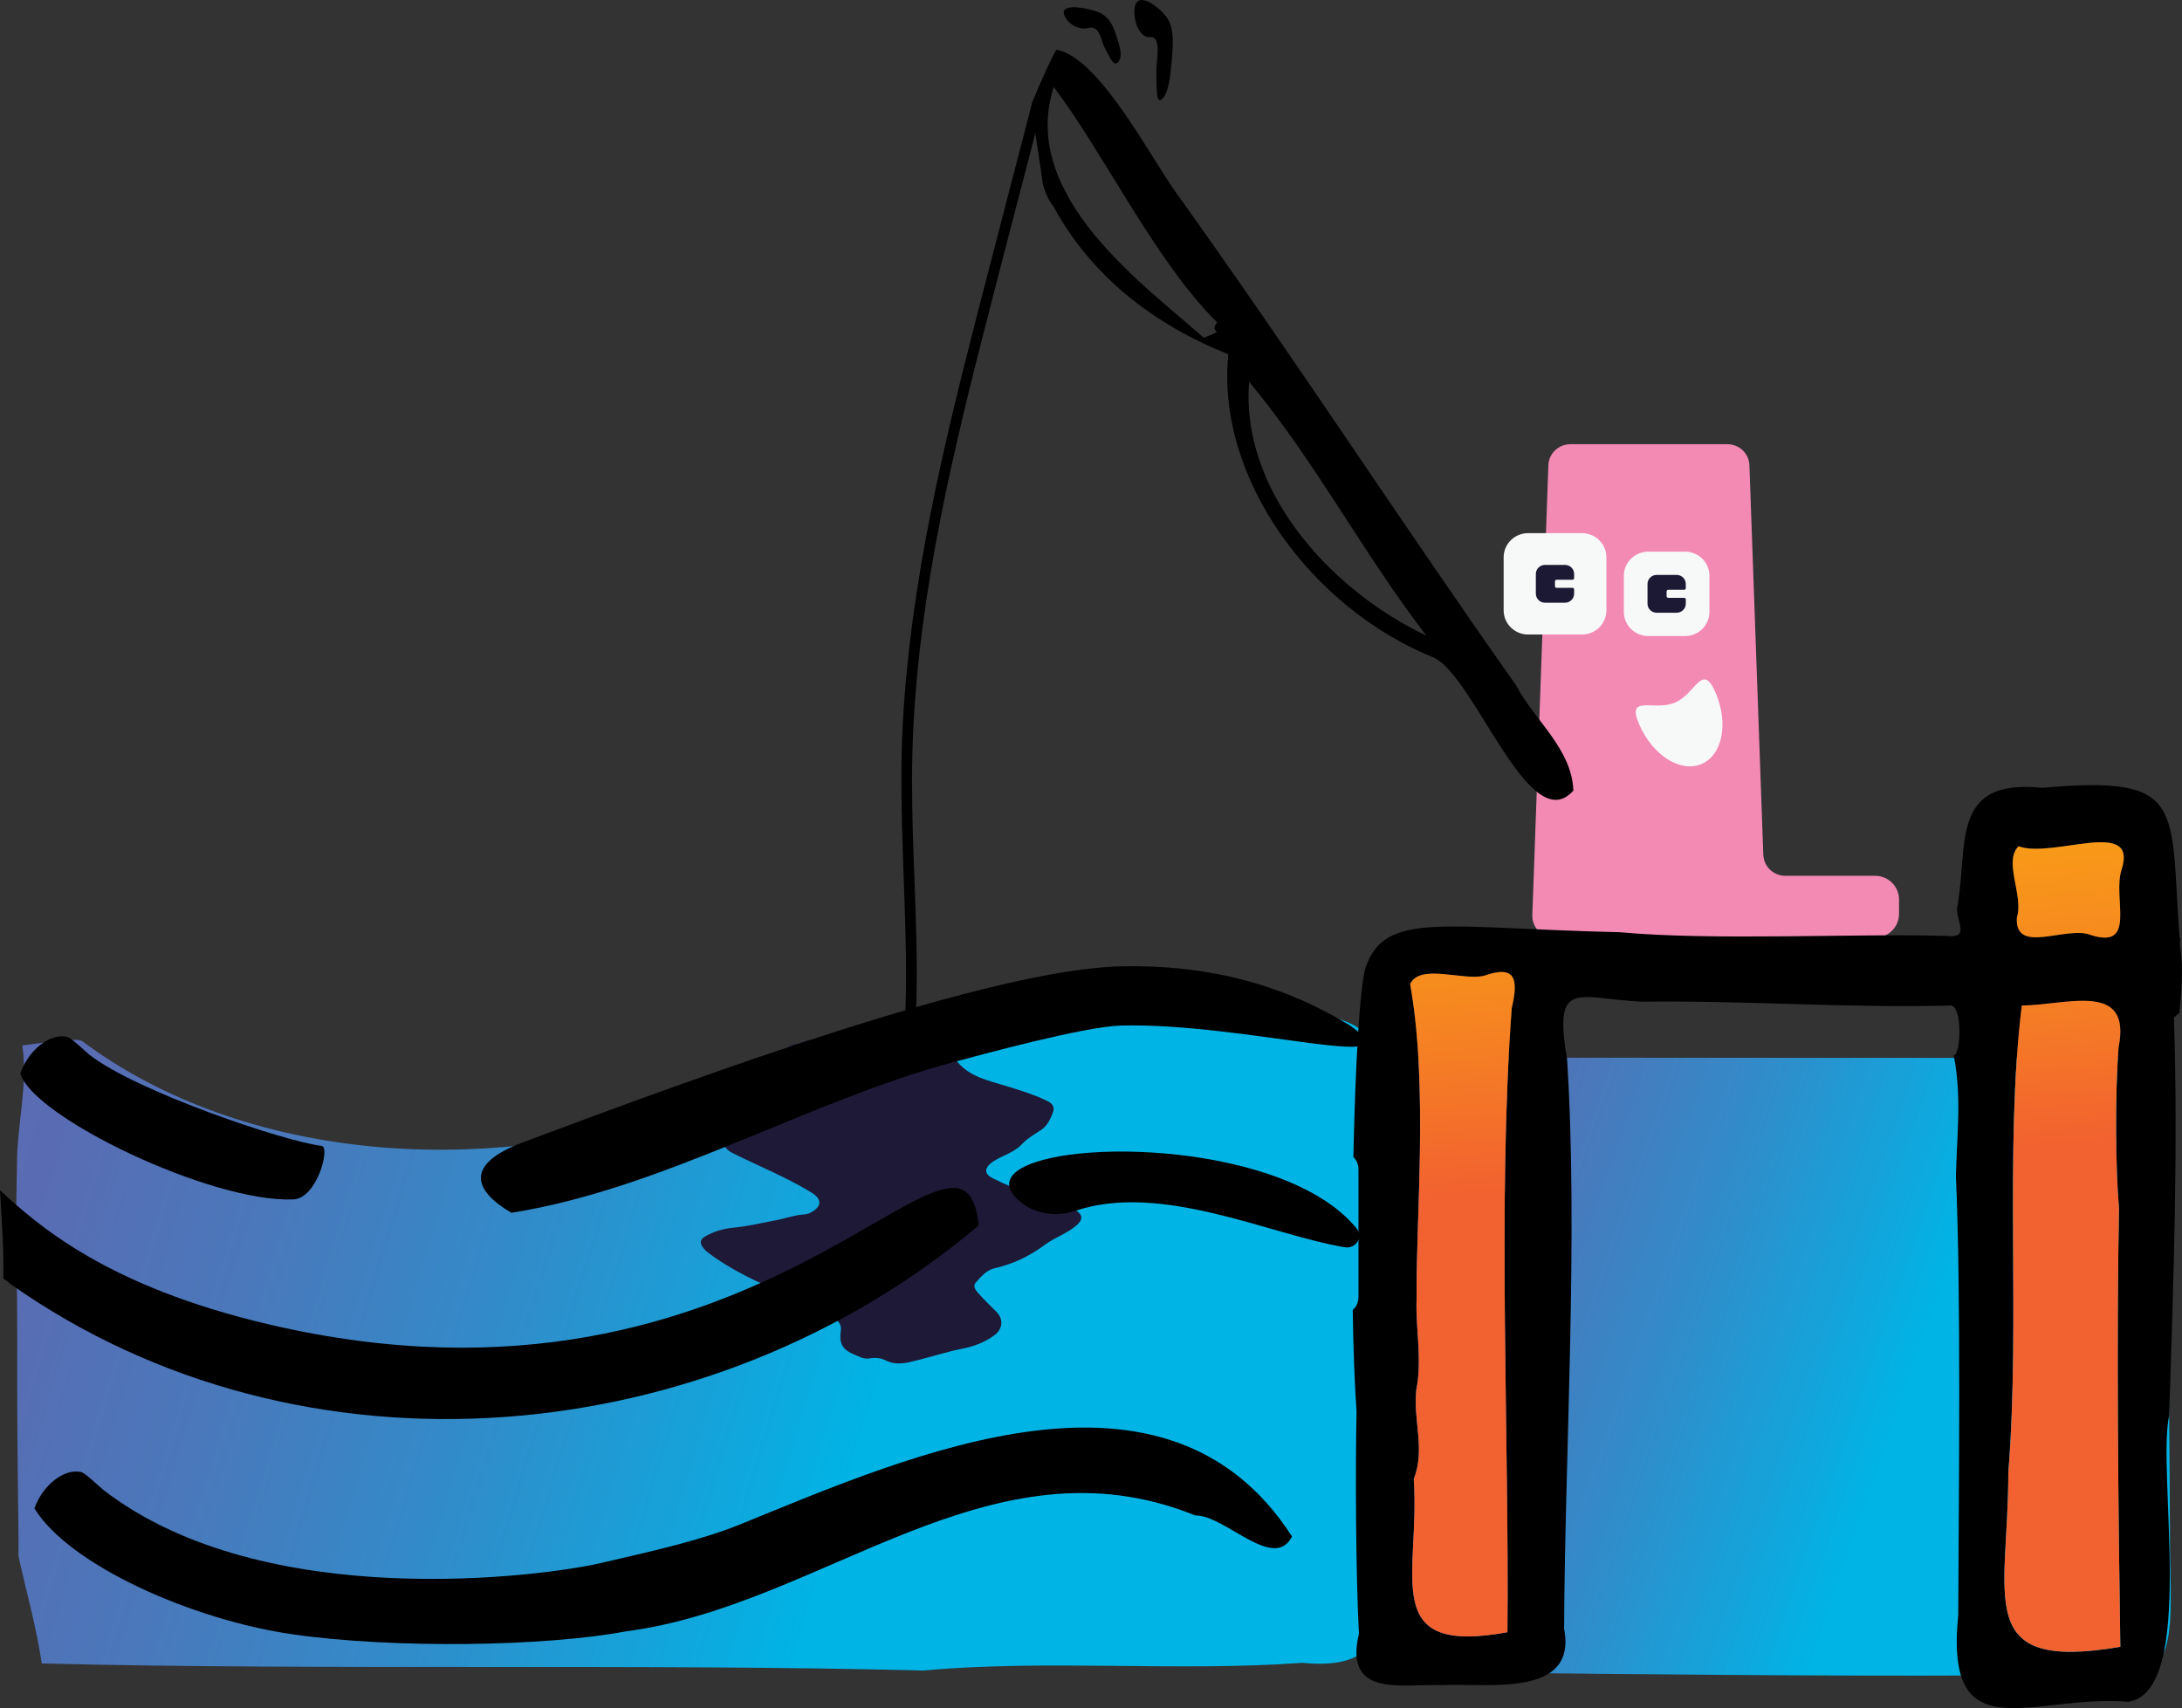 <?xml version="1.0" encoding="UTF-8"?>
<svg id="Layer_2" data-name="Layer 2" xmlns="http://www.w3.org/2000/svg" xmlns:xlink="http://www.w3.org/1999/xlink" viewBox="0 0 607.75 475.76">
  <rect x="0" y="0" width="607.75" height="475.76" fill="#333333" stroke="none"/>
  <defs>
    <style>
      .cls-1 {
        fill: #f7f8f8;
      }

      .cls-2 {
        fill: #f38ab4;
      }

      .cls-3 {
        fill: #1e1936;
      }

      .cls-4 {
        fill: #1c1934;
      }

      .cls-5 {
        fill: url(#Degradado_sin_nombre_23);
      }

      .cls-6 {
        fill: url(#Degradado_sin_nombre_12);
      }

      .cls-7 {
        fill: url(#Degradado_sin_nombre_12-2);
      }

      .cls-8 {
        fill: url(#Degradado_sin_nombre_12-3);
      }

      .cls-9 {
        fill: url(#Degradado_sin_nombre_23-2);
      }
    </style>
    <linearGradient id="Degradado_sin_nombre_23" data-name="Degradado sin nombre 23" x1="-3307.83" y1="396.02" x2="-2934.02" y2="266.19" gradientTransform="translate(-2635.27) rotate(-180) scale(.87 -1)" gradientUnits="userSpaceOnUse">
      <stop offset="0" stop-color="#00b4e6"/>
      <stop offset=".1" stop-color="#11a6dc"/>
      <stop offset=".31" stop-color="#328bc9"/>
      <stop offset=".51" stop-color="#4a78bb"/>
      <stop offset=".69" stop-color="#596cb3"/>
      <stop offset=".85" stop-color="#5e69b1"/>
    </linearGradient>
    <linearGradient id="Degradado_sin_nombre_23-2" data-name="Degradado sin nombre 23" x1="-4404.16" y1="392.98" x2="-4198.05" y2="321.39" gradientTransform="translate(-3874.7) rotate(-180) scale(1 -1)" xlink:href="#Degradado_sin_nombre_23"/>
    <linearGradient id="Degradado_sin_nombre_12" data-name="Degradado sin nombre 12" x1="405.62" y1="333.83" x2="380.86" y2="40.24" gradientUnits="userSpaceOnUse">
      <stop offset="0" stop-color="#f26130"/>
      <stop offset=".18" stop-color="#f68720"/>
      <stop offset=".37" stop-color="#faa812"/>
      <stop offset=".55" stop-color="#fcc008"/>
      <stop offset=".71" stop-color="#fecf02"/>
      <stop offset=".85" stop-color="#ffd400"/>
    </linearGradient>
    <linearGradient id="Degradado_sin_nombre_12-2" data-name="Degradado sin nombre 12" x1="570.69" y1="320.11" x2="545.93" y2="26.54" xlink:href="#Degradado_sin_nombre_12"/>
    <linearGradient id="Degradado_sin_nombre_12-3" data-name="Degradado sin nombre 12" x1="582.68" y1="319.17" x2="557.9" y2="25.3" xlink:href="#Degradado_sin_nombre_12"/>
  </defs>
  <g id="Layer_1-2" data-name="Layer 1">
    <path d="M287.39,28.97c-5,19.28-10.04,38.55-15.01,57.84s-9.62,38.01-13.39,57.24c-3.72,19-6.51,38.23-7.54,57.58-1.01,19.09,.22,38.14,.73,57.22s.22,37.61-4.27,55.86c-.56,2.29-1.2,4.57-1.89,6.82-.57,1.85,2.33,2.64,2.89,.8,5.47-17.87,6.61-36.65,6.42-55.24s-1.69-37.97-1.21-56.97c.49-19.48,2.9-38.87,6.39-58.03s8.09-38.35,12.93-57.33,9.95-38.44,14.93-57.66l1.9-7.34c.49-1.87-2.41-2.67-2.89-.8h0Z"/>
    <path class="cls-5" d="M5.15,433.59c.02-1.85,.01-3.7,0-5.55-.13-14.86-.4-29.71-.36-44.57,.04-13.46,0-26.92-.39-40.37,.12-6.77,.21-13.55,.35-20.33,.21-10.4,3.07-21.19,1.46-31.57,5.81-.7,15.04-2.3,16.72-1.18,45.2,33.73,111.95,37.5,164,19.89,39.93-15.77,67.8-34.85,112.76-28.73,16.4,4.04,79.94-7.69,82.83,11.18,4.94,43.91,2.13,88.6,2.4,133.36-.26,19.62,5.87,40.27-22.26,37.45-34.61,2.51-70.75-1-105.55,2.14-75.77-1.99-168,0-245.48-1.97-1.47-10.02-4.27-19.86-6.46-29.77Z"/>
    <g>
      <path class="cls-2" d="M491.13,238.11l-3.87-108.54c-.12-3.26-2.83-5.84-6.13-5.84h-43.73c-3.3,0-6.01,2.58-6.13,5.84l-4.47,125.33c-.12,3.42,2.66,6.26,6.13,6.26h89.34c3.68,0,6.66-2.94,6.66-6.57v-4.07c0-3.63-2.98-6.57-6.66-6.57h-25c-3.3,0-6.01-2.58-6.13-5.84Z"/>
      <g>
        <path class="cls-1" d="M447.43,170.01c0,3.72-3.05,6.73-6.82,6.73h-14.98c-3.77,0-6.82-3.01-6.82-6.73v-14.78c0-3.72,3.05-6.73,6.82-6.73h14.98c3.77,0,6.82,3.01,6.82,6.73v14.78Z"/>
        <path class="cls-1" d="M476.13,170.44c0,3.72-3.05,6.73-6.82,6.73h-10.2c-3.77,0-6.82-3.01-6.82-6.73v-10.06c0-3.72,3.05-6.73,6.82-6.73h10.2c3.77,0,6.82,3.01,6.82,6.73v10.06Z"/>
        <path class="cls-4" d="M435.9,167.88h-5.58c-1.4,0-2.54-1.12-2.54-2.51v-5.51c0-1.38,1.14-2.51,2.54-2.51h5.58c1.4,0,2.54,1.12,2.54,2.51v1.17c0,.25-.2,.45-.46,.45h-4.42c-.25,0-.46,.2-.46,.45v1.35c0,.25,.2,.45,.46,.45h4.42c.25,0,.46,.2,.46,.45v1.19c0,1.38-1.14,2.51-2.54,2.51Z"/>
        <path class="cls-4" d="M467,170.67h-5.58c-1.4,0-2.54-1.12-2.54-2.51v-5.51c0-1.38,1.14-2.51,2.54-2.51h5.58c1.4,0,2.54,1.12,2.54,2.51v1.17c0,.25-.2,.45-.46,.45h-4.42c-.25,0-.46,.2-.46,.45v1.35c0,.25,.2,.45,.46,.45h4.42c.25,0,.46,.2,.46,.45v1.19c0,1.38-1.14,2.51-2.54,2.51Z"/>
      </g>
    </g>
    <g id="_7ZCZ62" data-name="7ZCZ62">
      <path class="cls-3" d="M226.88,289.8c2.21-.77,4.91,.26,7.26-1.12,.22-.13,.55-.23,.77-.16,4.45,1.38,8.88-.32,13.31-.04,2.32,.15,4.66,.13,6.93,.84,1.99,.62,4.38,.64,5.93,1.79,1.11,.82,2.31,1.7,3.38,2.65,.69,.62,1.51,1.18,2.07,1.86,3.61,4.42,8.94,5.39,13.98,6.95,3.86,1.19,7.72,2.37,11.34,4.17,1.41,.7,1.99,1.78,1.37,3.28-.73,1.8-1.54,3.6-3.24,4.71-1.84,1.21-3.91,2.42-5.26,3.88-2.25,2.44-5.24,3.12-7.8,4.72-.28,.18-.57,.36-.83,.57-1.98,1.61-1.91,3.1,.37,4.26,3.78,1.92,7.69,3.51,11.76,4.77,3.84,1.2,7.88,1.93,11.35,4.13,2.08,1.31,2.13,2.63,.27,4.25-2.65,2.31-6.08,3.37-8.89,5.46-4.18,3.11-8.8,5.34-13.97,6.5-2.23,.5-3.76,2.35-5.21,3.98-.94,1.07,.08,2.25,.84,3.1,1.56,1.74,3.25,3.37,4.91,5.03,2.03,2.02,1.8,4.79-.52,6.51-2.69,2-5.68,3.12-9,3.78-4.15,.83-8.2,2.13-12.31,3.17-3,.76-6,1.62-9.06,.06-1.34-.68-2.86-.79-4.36-.54-1.79,.3-3.15-.57-4.72-1.24-3.07-1.32-3.86-3.27-3.36-6.43,.4-2.5-1.9-3.63-3.76-4.69-7.24-4.13-15.22-6.75-22.62-10.56-3.71-1.91-7.28-4.04-10.6-6.55-.58-.44-1.12-.99-1.53-1.59-.75-1.1-.69-2.07,.62-2.84,2.42-1.43,5.08-2.21,7.82-2.48,4.11-.4,8.09-1.34,12.12-2.12,2.57-.5,5.06-1.42,7.7-1.59,.68-.04,1.32-.22,1.93-.55,3.03-1.64,3.14-3.69,.2-5.51-4.64-2.86-9.58-5.15-14.51-7.46-2.62-1.23-5.26-2.42-7.82-3.74-1.39-.72-2.23-2.1-3.18-3.27-.57-.7-.14-1.55,.55-2.11,2.22-1.79,4.66-3.17,7.5-3.73,3.97-.78,7.95-1.49,11.91-2.33,1.71-.36,3.38-.91,5.03-1.47,1.19-.4,2.72-.7,2.9-2.16,.17-1.39-.95-2.57-1.93-3.29-2.34-1.72-3.74-4.31-6.23-5.92-1.05-.67-1.7-2.47-1.27-3.97,.4-1.41,1.65-1.93,3.12-2.09,1.52-.16,2.84-1.33,4.73-.87Z"/>
    </g>
    <path class="cls-9" d="M386.06,465.53s185.81,2.63,205.61,.12c6.03,1.06,9.31-1.19,11.06-5.44,2.91-7.08,1.58-19.75,1.67-32.01-.12-36.65-.96-102.67-1.26-125.41-.06-4.45-2.17-8.02-4.79-8.1l-212.8-.09s2.6,63.6-.09,82.27c2.94,25.16,.6,88.67,.6,88.67Z"/>
    <path d="M607.26,263.8c-.13-.88-.1-1.71,.05-2.48-.07,0-.15,0-.22,0-2.79-36.69,2.23-45.52-38.21-41.88-26.17-2.67-20.44,16.08-23.8,33.66-.04,3.9,3.71,8.37-3.09,7.59-25.89-.74-64.52,1.39-90.84-1.03-49.02-1.09-65.43-6.07-70.79,9.87-1.61,4.8-2.87,27.25-3.41,52.76,.86,.8,1.42,1.96,1.42,3.49v35.44c0,1.63-.64,2.84-1.59,3.65,.16,10.79,.51,20.61,1.06,28.19-.35,15.65-.21,45.82,.66,61.97-4.19,17.8,11.46,13.99,22.95,14.35,12.56-.67,37.92,3.76,34.2-15.69,.15-47,4-109.29,.82-158.72-3.85-22.61,2.84-16.8,20.87-15.96,28.36-.36,56.72,1.78,85.53,1.09,3.82-1.09,3.42,13.64,1.3,13.87,2.26,11.29,.9,21.75,.61,33.63,1.44,33.09,.81,86.28,.64,122.31-3.89,38.72,20.83,21.84,47.42,24.1,19.07-2.97,7.83-63.95,11.35-79.85,1.16-37.37,2.52-73.35,1.31-110.61,.42-.52,.95-.99,1.54-1.41,.54-6.06,1.13-12.27,.21-18.32Zm-186.2,16.96c-4.02,53.91-.66,120.83-1.2,173.88-36.05,6.64-24.22-15.82-26.09-42.66,3.29-8.37-.24-16.34,.71-24.92,1.71-8.41-.28-17.2,.08-25.35-.24-22.12,3.31-59.19-1.81-87.6,2.75-5.89,15-.78,20.7-2.36,8.94-3.11,9.4,1.25,7.62,9.01Zm138.31,129.4c3.4-42.51-1.13-90.32,3.75-130.08,12.62-.12,30.69-6.94,26.95,11.68-1.01,13.46-.84,33.83,.13,44.91-.72,34.92-.2,85.89,.37,122.04-41.39,7.07-31.16-13.47-31.2-48.55Zm31.57-168c-2.62,7.85,4.3,22.16-8.28,18.37-6.9-3.02-21.58,5.75-20.9-4.99,1.95-6.07-3.83-15.53,.46-19.83,9.45,3.53,33.41-8.16,28.72,6.44Z"/>
    <path class="cls-1" d="M477.81,192.87c3.71,8.55,1.96,17.48-3.91,19.95-5.87,2.47-13.63-2.46-17.33-11.01-3.71-8.55,4.05-3.62,9.92-6.09,5.87-2.47,7.62-11.4,11.32-2.85Z"/>
    <path class="cls-6" d="M421.07,280.76c-4.02,53.91-.66,120.83-1.2,173.88-36.05,6.64-24.22-15.82-26.09-42.66,3.29-8.37-.24-16.34,.71-24.92,1.71-8.41-.28-17.2,.08-25.35-.24-22.12,3.31-59.19-1.81-87.6,2.75-5.89,15-.78,20.7-2.36,8.94-3.11,9.4,1.25,7.62,9.01Z"/>
    <path class="cls-7" d="M559.38,410.16c3.4-42.51-1.13-90.32,3.75-130.08,12.62-.12,30.69-6.94,26.95,11.68-1.01,13.46-.84,33.83,.13,44.91-.72,34.92-.2,85.89,.37,122.04-41.39,7.07-31.16-13.47-31.2-48.55Z"/>
    <path class="cls-8" d="M590.94,242.17c-2.62,7.85,4.3,22.16-8.28,18.37-6.9-3.02-21.58,5.75-20.9-4.99,1.95-6.07-3.83-15.53,.46-19.83,9.45,3.53,33.41-8.16,28.72,6.44Z"/>
    <path d="M422.26,190.86c-32.45-45.94-61.32-90.64-94.6-137.08-7.39-10.24-21.45-37.73-33.4-39.95-1.22,1.91-3.58,7.08-6.81,14.75,.55,7.6,2.03,15.26,3.03,22.77,.6,2.15,1.46,4.31,3.03,6.32,10.63,19.49,28.13,32.85,48.62,41.01-3.53,34.57,23.29,70.84,57.25,84.5,11.48,5.42,26.67,50.79,38.85,37.02-.45-11.69-10.85-19.55-15.98-29.33Zm-86.98-96.76c-16.12-14.46-51.59-39.38-41.79-69.85,13.69,17.91,28.23,48.47,45.51,65.54-2.63,3.49,3.26,1.57-3.73,4.31Zm12.65,12.24c18.52,22.32,31.67,47.72,49.37,70.74-28.41-13.61-51.82-41.76-49.37-70.74Z"/>
    <path d="M297.04,5.33c-3.75-5.4,7.46-2.89,9.81-1.5,2.35,1.4,3.27,3.33,4.62,7.82,.57,1.9,1.09,4.02,.22,5.32-1.34,2-2.38-.55-4.04-3.73-1.06-2.03-1.23-6.44-4.78-5.41-1.78,.51-4.51-.59-5.83-2.5Z"/>
    <path d="M316.04,4.63c-1.01-9.44,7.9-1.98,9.39,.91,1.49,2.9,1.47,6.14,.74,13.41-.31,3.08-.77,6.47-2.11,8.17-2.06,2.61-1.88-1.61-1.98-7-.07-3.44,1.69-10.21-1.92-9.79-1.81,.21-3.76-2.36-4.12-5.7Z"/>
    <g>
      <path d="M.93,350.44c-.08-6.26-.61-12.59-.93-18.9,10.65,9.82,29.74,26.75,74.77,37.33,138.83,32.6,193.59-69.96,197.82-27.53-74.52,62.92-188.13,73.97-269.86,16.17-.42-.46-1.04-.92-1.78-1.38,0-1.89,0-3.79-.02-5.68Z"/>
      <path d="M299.5,337.27c-5.61,1.89-11.95,.78-16.13-3.24-3.21-3.09-2.88-5.75-.04-7.87,12.67-9.44,75.11-7.95,94.56,16.05,1.91,2.36-.27,5.72-3.36,5.2-20.87-3.5-51.07-18.21-75.03-10.14Z"/>
      <path d="M312.31,285.66c-10.33,.24-39.58,8.28-46.74,10.18-40.39,10.76-80.85,35.3-123.14,41.97-10.69-6.27-12.97-13.55,3.19-19.61,51.95-19.49,130.72-48.26,166.67-49.04,21.8-.48,43.43,3.97,63.91,16.61,18.92,13.5-29.24-.93-63.89-.12Z"/>
      <path d="M18.62,288.78c1.31,.29,5.13,4.1,6.35,5.06,13.02,10.18,54.48,24.18,64.6,25.33,2.52,.29-1.27,14.62-7.83,14.91-23.01,.99-72.98-23.18-76.07-35.14,2.31-6.55,8.31-11.17,12.94-10.15Z"/>
      <path d="M22.53,410.01c1.31,.29,5.12,4.11,6.35,5.06,44.78,34.52,122.61,23.95,138.21,20.36,1.13-.27,2.27-.54,3.43-.8,0,0,.01,0,.02,0h0c11.86-2.76,25-5.7,35.75-10.08,47.92-19.52,118.64-50.93,153.57,3.42-5.06,9.96-18.72-6.06-26.93-5.85-57.19-23.2-103.72,25.18-158.54,32.27,0,0-.01,0-.02,0-22.47,4.24-64.61,4.87-92.73,.85-28.11-4.02-62.34-19.28-72.05-35.08,2.31-6.55,8.31-11.17,12.94-10.15Z"/>
    </g>
  </g>
</svg>